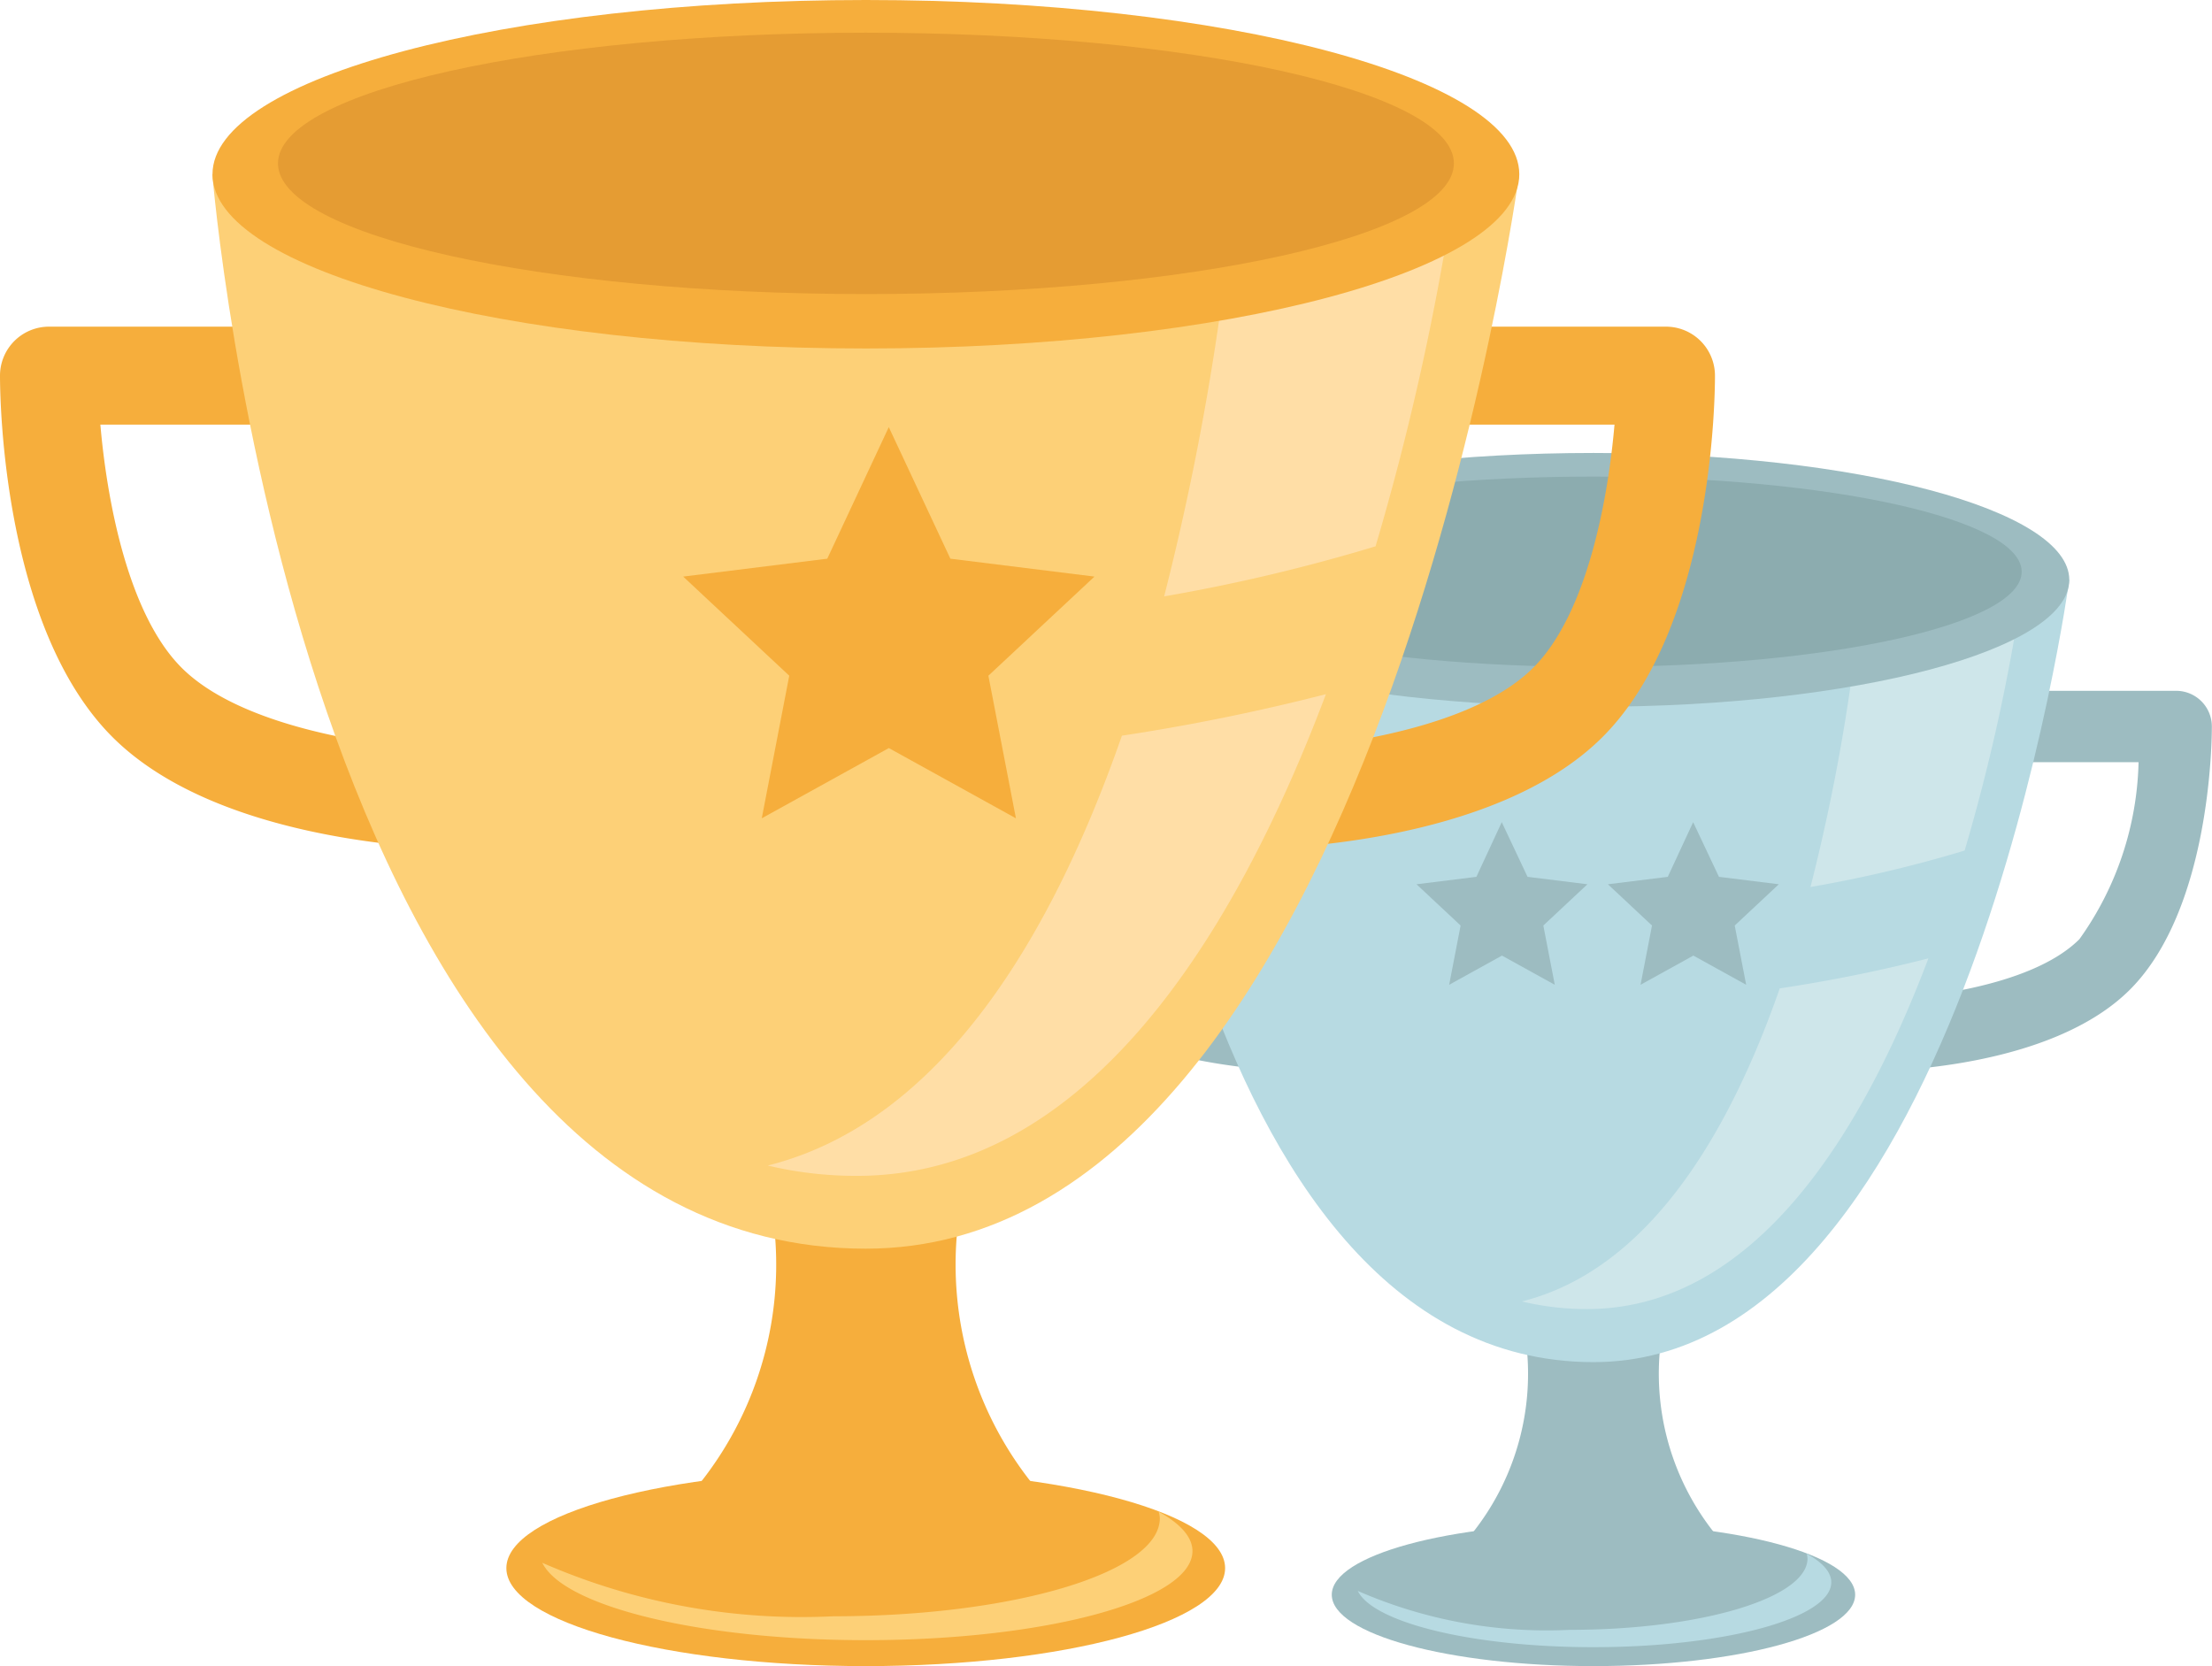 <svg xmlns="http://www.w3.org/2000/svg" width="42.889" height="32.306" viewBox="0 0 42.889 32.306">
    <defs>
        <clipPath id="prefix__clip-path">
            <path fill="none" d="M0 0H42.889V32.306H0z"/>
        </clipPath>
        <style>
            .prefix__cls-3{fill:#9dbcc1}.prefix__cls-4{fill:#b7dae2}.prefix__cls-5{fill:#cee6ea}.prefix__cls-7{fill:#f6ae3c}.prefix__cls-8{fill:#fdd077}.prefix__cls-9{fill:#ffdea6}
        </style>
    </defs>
    <g id="prefix__Second_place_icon" clip-path="url(#prefix__clip-path)" data-name="Second place icon">
        <g id="prefix__Group_32" data-name="Group 32" transform="translate(18.671 8.78)">
            <path id="prefix__Path_69" d="M1915.2 358.417c-.36 0-3.56-.045-5.1-1.587s-1.587-4.742-1.587-5.1a.692.692 0 0 1 .692-.692h3.229a.692.692 0 1 1 0 1.384h-2.5a6.132 6.132 0 0 0 1.147 3.432c.965.965 3.3 1.18 4.124 1.181a.692.692 0 0 1 0 1.384z" class="prefix__cls-3" data-name="Path 69" transform="translate(-1908.516 -346.423)"/>
            <path id="prefix__Path_70" d="M2740.308 358.417c.36 0 3.56-.045 5.1-1.587s1.586-4.742 1.586-5.1a.692.692 0 0 0-.692-.692h-3.229a.692.692 0 0 0 0 1.384h2.5a6.128 6.128 0 0 1-1.147 3.432c-.965.965-3.3 1.18-4.124 1.181a.692.692 0 0 0 0 1.384z" class="prefix__cls-3" data-name="Path 70" transform="translate(-2722.779 -346.423)"/>
            <path id="prefix__Path_71" d="M2271.594 1149.357c0 .764-2.272 1.384-5.074 1.384s-5.074-.619-5.074-1.384 2.272-1.384 5.074-1.384 5.074.62 5.074 1.384z" class="prefix__cls-3" data-name="Path 71" transform="translate(-2254.295 -1127.215)"/>
            <path id="prefix__Path_72" d="M2334.831 764.768a6.847 6.847 0 0 0-.461-3.875h-1.845a6.852 6.852 0 0 0-.461 3.875 4.961 4.961 0 0 1-2.306 5.328l3.69.484 3.69-.484a4.961 4.961 0 0 1-2.307-5.328z" class="prefix__cls-3" data-name="Path 72" transform="translate(-2321.223 -747.977)"/>
            <path id="prefix__Path_73" d="M2295.147 1176.982a.415.415 0 0 1 .016.093c0 .765-2.066 1.384-4.613 1.384a9.137 9.137 0 0 1-4.107-.755c.3.615 2.228 1.091 4.568 1.091 2.547 0 4.613-.563 4.613-1.258.001-.199-.174-.388-.477-.555z" class="prefix__cls-4" data-name="Path 73" transform="translate(-2278.788 -1155.636)"/>
            <path id="prefix__Path_74" d="M2056.522 244.79s1.23 15.171 9.226 15.171c7.176 0 9.226-15.171 9.226-15.171z" class="prefix__cls-4" data-name="Path 74" transform="translate(-2053.523 -242.329)"/>
            <g id="prefix__Group_30" data-name="Group 30" transform="translate(10.84 2.749)">
                <path id="prefix__Path_75" d="M2722.871 264a37.1 37.1 0 0 0 1.1-4.965h-3.1a37.49 37.49 0 0 1-.989 5.672 24.909 24.909 0 0 0 2.989-.707z" class="prefix__cls-5" data-name="Path 75" transform="translate(-2714.289 -259.037)"/>
                <path id="prefix__Path_76" d="M2448.6 607.9c-.988 2.833-2.549 5.455-5 6.07a5.373 5.373 0 0 0 1.26.148c3.237 0 5.331-3.38 6.622-6.8a29.242 29.242 0 0 1-2.882.582z" class="prefix__cls-5" data-name="Path 76" transform="translate(-2443.603 -600.264)"/>
            </g>
            <path id="prefix__Path_77" d="M2074.974 125.8c0 1.359-4.131 2.46-9.226 2.46s-9.226-1.1-9.226-2.46 4.131-2.461 9.226-2.461 9.226 1.099 9.226 2.461z" class="prefix__cls-3" data-name="Path 77" transform="translate(-2053.523 -123.336)"/>
            <path id="prefix__Path_78" fill="#8cacaf" d="M2118.663 147.955c0 1.019-3.718 1.845-8.3 1.845s-8.3-.826-8.3-1.845 3.717-1.845 8.3-1.845 8.3.827 8.3 1.845z" data-name="Path 78" transform="translate(-2098.135 -145.649)"/>
            <g id="prefix__Group_31" data-name="Group 31" transform="translate(8.79 7.162)">
                <path id="prefix__Path_79" d="M2344.05 476.872l.5 1.06 1.161.144-.855.8.222 1.149-1.024-.566-1.024.566.222-1.149-.855-.8 1.161-.144z" class="prefix__cls-3" data-name="Path 79" transform="translate(-2342.393 -476.872)"/>
                <path id="prefix__Path_80" d="M2527.213 476.872l.5 1.06 1.161.144-.855.8.222 1.149-1.024-.566-1.024.566.222-1.149-.855-.8 1.161-.144z" class="prefix__cls-3" data-name="Path 80" transform="translate(-2521.845 -476.872)"/>
            </g>
        </g>
        <g id="prefix__Group_36" data-name="Group 36">
            <path id="prefix__Path_58" d="M323.139 361.171c-.494 0-4.889-.061-7.006-2.179s-2.179-6.512-2.179-7.006a.95.95 0 0 1 .95-.95h4.434a.95.95 0 1 1 0 1.9H315.9c.125 1.444.529 3.666 1.575 4.713 1.325 1.325 4.537 1.62 5.664 1.622a.95.95 0 0 1 0 1.9z" class="prefix__cls-7" data-name="Path 58" transform="translate(-313.954 -344.702)"/>
            <path id="prefix__Path_59" d="M1146 361.171c.494 0 4.889-.061 7.006-2.179s2.179-6.512 2.179-7.006a.95.95 0 0 0-.95-.95h-4.435a.95.95 0 0 0 0 1.9h3.437c-.125 1.444-.529 3.666-1.575 4.713-1.325 1.325-4.537 1.62-5.663 1.622a.95.95 0 0 0 0 1.9z" class="prefix__cls-7" data-name="Path 59" transform="translate(-1121.933 -344.702)"/>
            <path id="prefix__Path_60" d="M680.819 1149.874c0 1.05-3.12 1.9-6.968 1.9s-6.968-.851-6.968-1.9 3.12-1.9 6.968-1.9 6.968.85 6.968 1.9z" class="prefix__cls-7" data-name="Path 60" transform="translate(-657.065 -1119.468)"/>
            <path id="prefix__Path_61" d="M742.163 766.214a9.4 9.4 0 0 0-.633-5.321H739a9.406 9.406 0 0 0-.633 5.321 6.812 6.812 0 0 1-3.167 7.316l5.067.665 5.067-.665a6.812 6.812 0 0 1-3.171-7.316z" class="prefix__cls-7" data-name="Path 61" transform="translate(-723.476 -743.156)"/>
            <path id="prefix__Path_62" d="M703.833 1176.982a.583.583 0 0 1 .022.128c0 1.05-2.836 1.9-6.334 1.9a12.546 12.546 0 0 1-5.639-1.037c.413.845 3.06 1.5 6.272 1.5 3.5 0 6.334-.773 6.334-1.727 0-.276-.24-.534-.655-.764z" class="prefix__cls-8" data-name="Path 62" transform="translate(-681.367 -1147.67)"/>
            <path id="prefix__Path_63" d="M461.959 244.79s1.689 20.833 12.669 20.833c9.854 0 12.669-20.833 12.669-20.833z" class="prefix__cls-8" data-name="Path 63" transform="translate(-457.842 -241.411)"/>
            <g id="prefix__Group_28" data-name="Group 28" transform="translate(14.886 3.775)">
                <path id="prefix__Path_64" d="M1129.422 265.855a50.955 50.955 0 0 0 1.517-6.818h-4.258a51.5 51.5 0 0 1-1.358 7.789 34.2 34.2 0 0 0 4.099-.971z" class="prefix__cls-9" data-name="Path 64" transform="translate(-1117.637 -259.037)"/>
                <path id="prefix__Path_65" d="M855.908 608.121c-1.357 3.891-3.5 7.49-6.867 8.335a7.373 7.373 0 0 0 1.73.2c4.445 0 7.32-4.641 9.093-9.34a40.212 40.212 0 0 1-3.956.805z" class="prefix__cls-9" data-name="Path 65" transform="translate(-849.041 -597.631)"/>
            </g>
            <path id="prefix__Path_66" d="M487.3 126.715c0 1.866-5.672 3.378-12.669 3.378s-12.669-1.513-12.669-3.378 5.672-3.379 12.669-3.379 12.669 1.513 12.669 3.379z" class="prefix__cls-7" data-name="Path 66" transform="translate(-457.842 -123.336)"/>
            <path id="prefix__Path_67" fill="#e59c33" d="M530.3 148.644c0 1.4-5.1 2.534-11.4 2.534s-11.4-1.135-11.4-2.534 5.1-2.534 11.4-2.534 11.4 1.135 11.4 2.534z" data-name="Path 67" transform="translate(-502.11 -145.476)"/>
            <path id="prefix__Path_68" d="M794.061 421.054l1.194 2.551 2.794.347-2.057 1.922.534 2.765-2.464-1.362-2.464 1.362.533-2.765-2.057-1.922 2.794-.347z" class="prefix__cls-7" data-name="Path 68" transform="translate(-776.828 -412.772)"/>
        </g>
    </g>
</svg>
